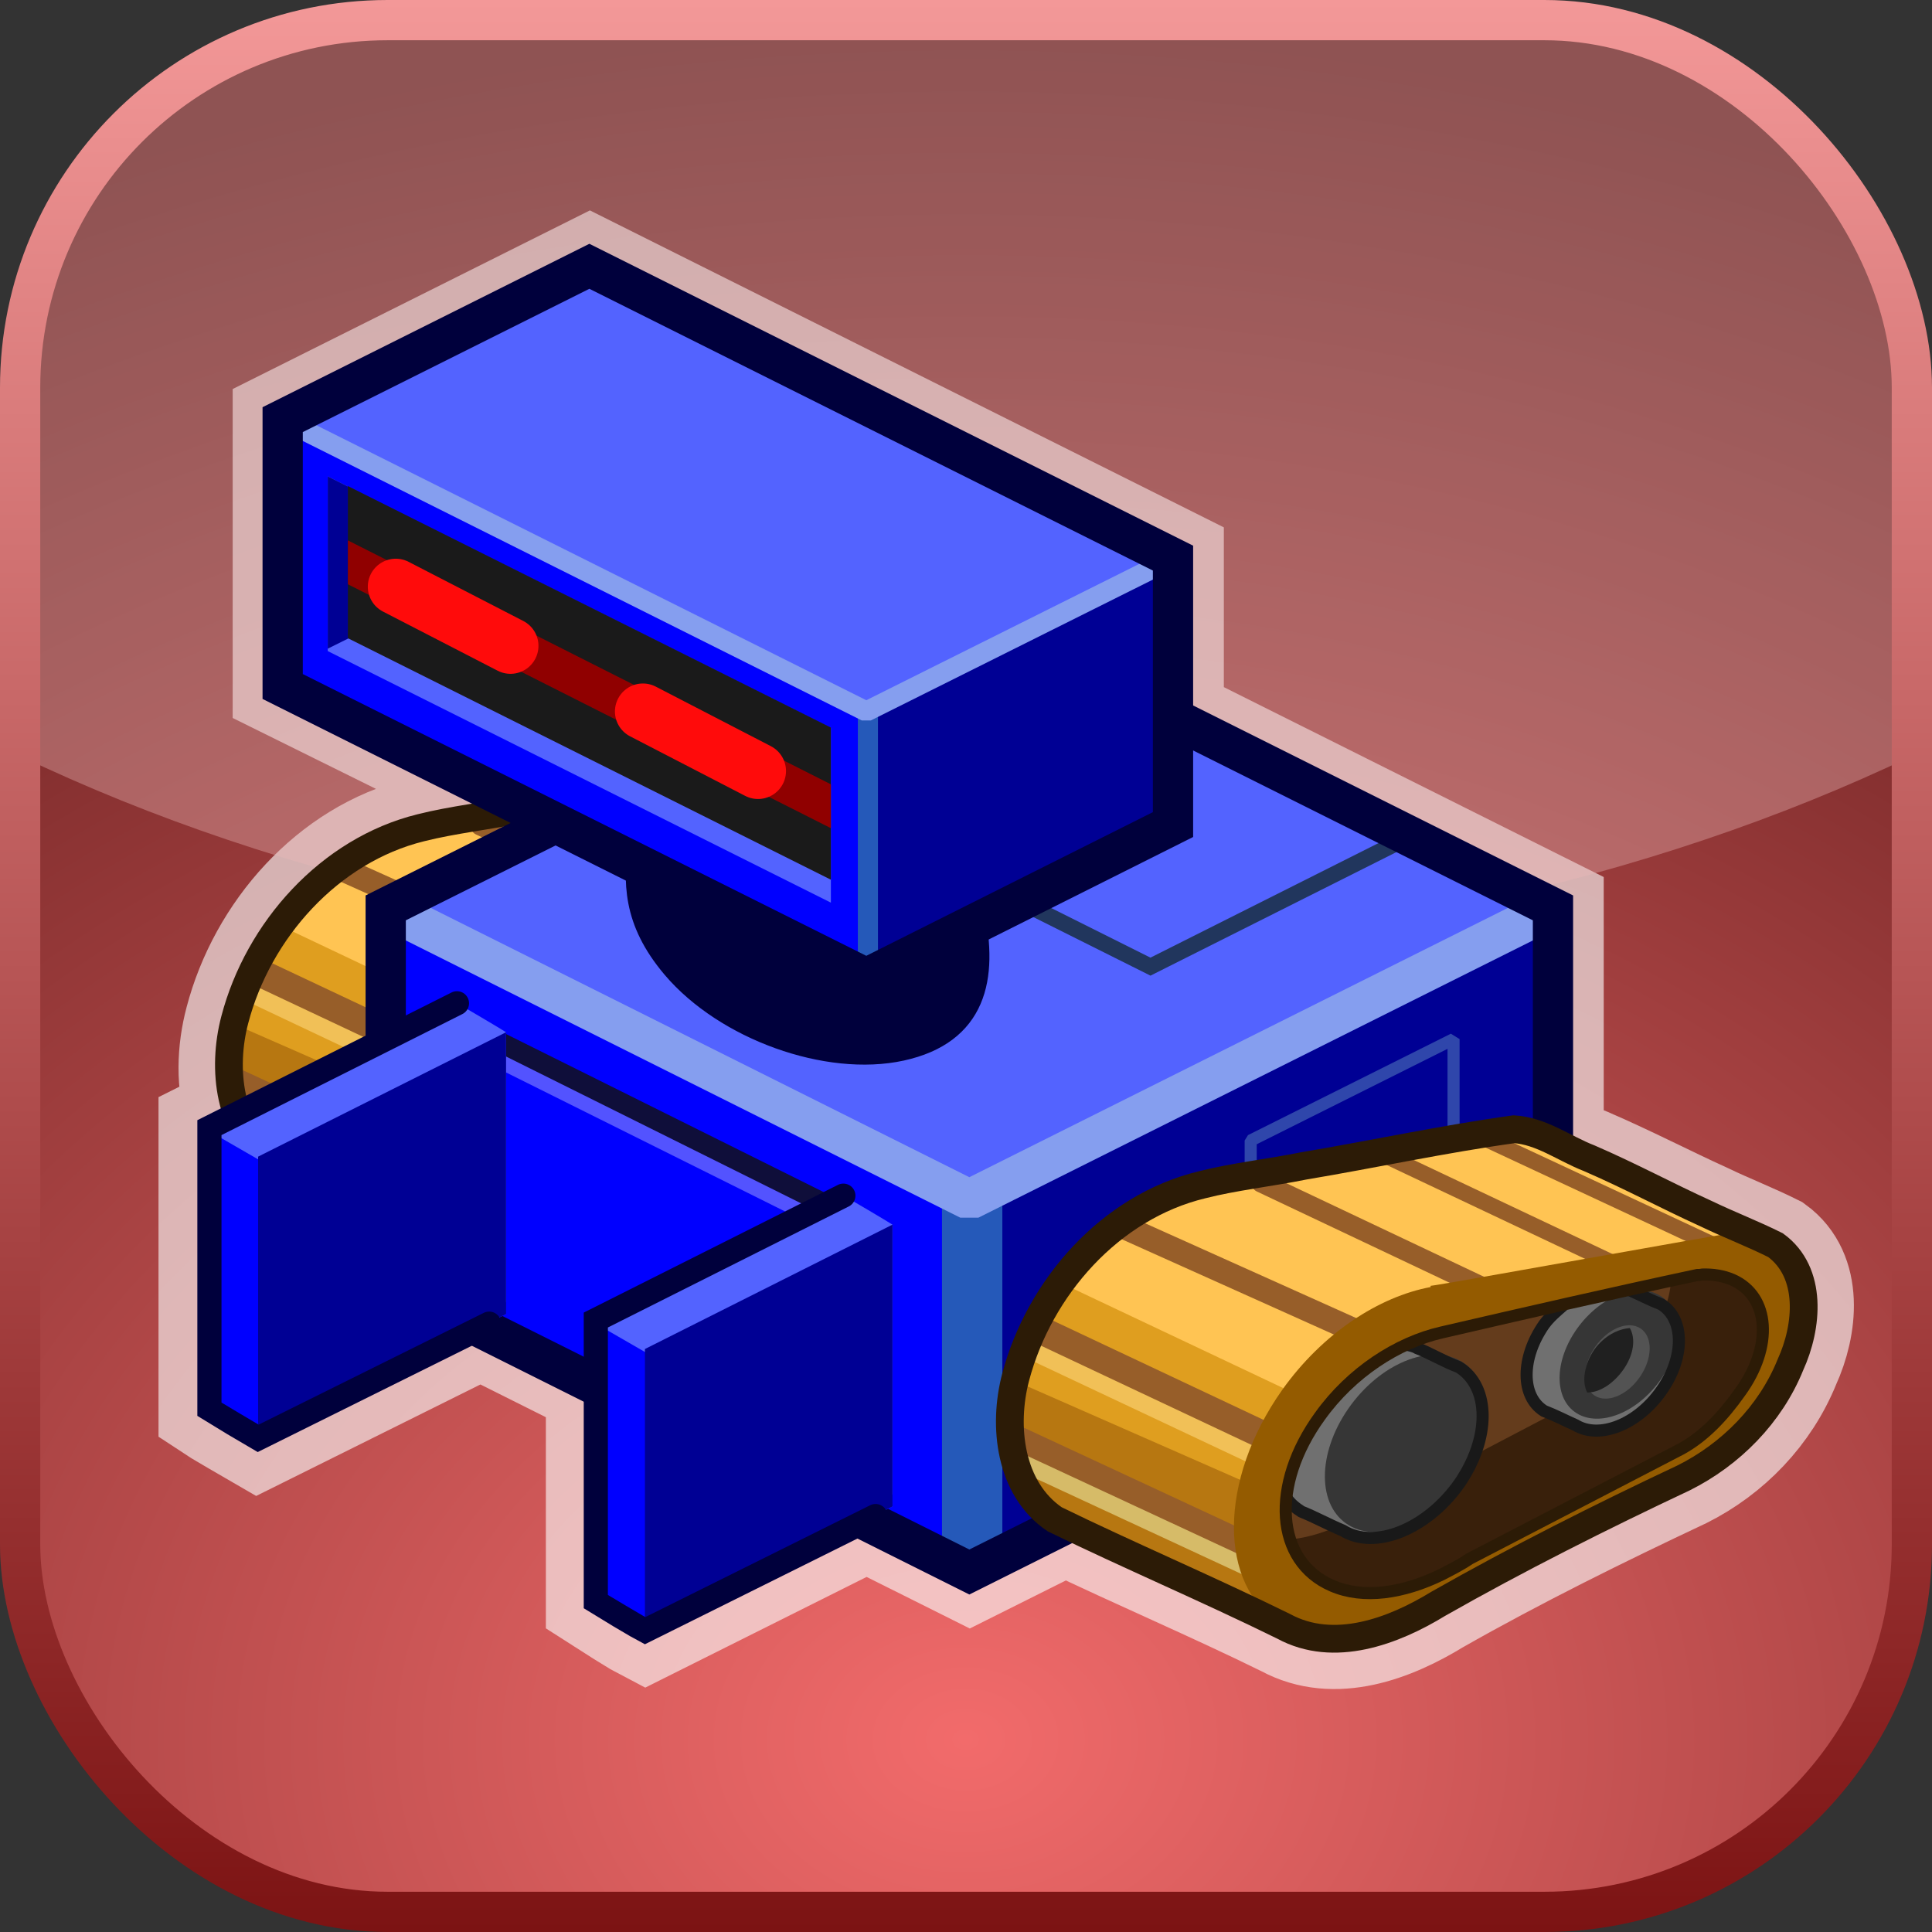 <?xml version="1.0" encoding="UTF-8" standalone="no"?>
<!-- Created with Inkscape (http://www.inkscape.org/) -->
<svg
   xmlns:svg="http://www.w3.org/2000/svg"
   xmlns="http://www.w3.org/2000/svg"
   xmlns:xlink="http://www.w3.org/1999/xlink"
   version="1.0"
   width="100%"
   height="100%"
   viewBox="0 0 48 48"
   id="ontology">
  <rect x="0" y="0" width="48" height="48" fill="#333333" stroke="none"/>
  <defs
     id="defs2385">
    <linearGradient
       id="linearGradient3220">
      <stop
         id="stop3222"
         style="stop-color:#f26b6b;stop-opacity:1"
         offset="0" />
      <stop
         id="stop3224"
         style="stop-color:#581717;stop-opacity:1"
         offset="1" />
    </linearGradient>
    <linearGradient
       id="linearGradient3210">
      <stop
         id="stop3212"
         style="stop-color:#7c1313;stop-opacity:1"
         offset="0" />
      <stop
         id="stop3214"
         style="stop-color:#f39898;stop-opacity:1"
         offset="1" />
    </linearGradient>
    <linearGradient
       x1="24"
       y1="48"
       x2="24"
       y2="0"
       id="linearGradient3496"
       xlink:href="#linearGradient3210"
       gradientUnits="userSpaceOnUse" />
    <radialGradient
       cx="24"
       cy="43.228"
       r="23.5"
       fx="24"
       fy="43.228"
       id="radialGradient3597"
       xlink:href="#linearGradient3220"
       gradientUnits="userSpaceOnUse"
       gradientTransform="matrix(2.351,0,0,1.818,-32.433,-35.371)" />
  </defs>
  <path
     d="M 9.625,0.5 C 4.567,0.5 0.5,4.567 0.5,9.625 L 0.5,38.375 C 0.5,43.433 4.567,47.5 9.625,47.5 L 38.375,47.5 C 43.433,47.5 47.5,43.433 47.5,38.375 L 47.5,9.625 C 47.5,4.567 43.433,0.5 38.375,0.5 L 9.625,0.5 z"
     id="rect3218"
     style="fill:url(#radialGradient3597);fill-opacity:1;fill-rule:nonzero;stroke:none;stroke-width:1;stroke-linecap:butt;stroke-linejoin:round;marker:none;stroke-miterlimit:4;stroke-dasharray:none;stroke-dashoffset:0;stroke-opacity:1;visibility:visible;display:inline;overflow:visible;enable-background:accumulate" />
  <path
     d="M 14.656,6.625 L 7.031,10.438 C 7.031,12.107 7.031,14.812 7.031,17.062 L 13.094,20.062 C 13.062,20.068 13.032,20.088 13,20.094 C 12.16,20.264 11.227,20.363 10.438,20.562 C 8.168,21.122 6.424,23.124 5.844,25.344 C 5.649,26.079 5.605,26.951 5.875,27.688 L 5.188,28.031 L 5.188,35.031 C 5.247,35.071 6.336,35.71 6.406,35.75 L 11.938,33 L 14.812,34.438 L 14.812,39.781 C 14.873,39.821 15.951,40.491 16.031,40.531 L 21.531,37.781 L 24.094,39.062 L 26.469,37.875 C 28.211,38.716 30.091,39.513 31.906,40.406 C 33.156,41.086 34.609,40.524 35.719,39.844 C 37.689,38.724 39.804,37.679 41.844,36.719 C 43.004,36.139 43.969,35.146 44.469,33.906 C 44.899,32.966 45.055,31.618 44.125,30.938 C 43.565,30.657 42.966,30.426 42.406,30.156 C 41.416,29.706 40.509,29.231 39.469,28.781 C 39.167,28.665 38.89,28.486 38.594,28.344 C 38.594,26.45 38.594,24.606 38.594,22.562 L 29.156,17.844 C 29.156,16.55 29.156,15.48 29.156,13.875 L 14.656,6.625 z"
     id="path2943"
     style="opacity:1;fill:none;fill-opacity:1;fill-rule:evenodd;stroke:#fdfdfd;stroke-width:2.5;stroke-linecap:butt;stroke-linejoin:miter;marker:none;marker-start:none;marker-mid:none;marker-end:none;stroke-miterlimit:4;stroke-dasharray:none;stroke-dashoffset:0;stroke-opacity:0.618;visibility:visible;display:inline;overflow:visible;enable-background:accumulate" />
  <path
     d="M 9.625,0.5 C 4.567,0.5 0.5,4.567 0.5,9.625 L 0.5,18.781 C 6.998,21.891 15.152,23.75 24,23.75 C 32.848,23.75 41.002,21.891 47.5,18.781 L 47.5,9.625 C 47.5,4.567 43.433,0.5 38.375,0.5 L 9.625,0.5 z"
     id="path3228"
     style="fill:#edbaba;fill-opacity:0.368;fill-rule:evenodd;stroke:none;stroke-width:1;stroke-linecap:round;stroke-linejoin:round;marker:none;marker-start:none;marker-mid:none;marker-end:none;stroke-miterlimit:4;stroke-dasharray:none;stroke-dashoffset:0;stroke-opacity:1;visibility:visible;display:inline;overflow:visible;enable-background:accumulate" />
  <rect
     width="47"
     height="47"
     ry="9.13"
     x="0.5"
     y="0.5"
     id="r2393"
     style="fill:none;fill-opacity:1;fill-rule:nonzero;stroke:url(#linearGradient3496);stroke-width:1;stroke-linecap:butt;stroke-linejoin:round;marker:none;stroke-miterlimit:4;stroke-dasharray:none;stroke-dashoffset:0;stroke-opacity:1;visibility:visible;display:inline;overflow:visible;enable-background:accumulate" />
  <path
     d="M 18.203,19.196 C 18.883,19.226 19.463,19.666 20.083,19.916 C 21.123,20.366 21.993,20.836 22.993,21.276 C 23.553,21.546 24.153,21.786 24.703,22.056 C 25.643,22.736 25.513,24.096 25.083,25.026 C 24.573,26.276 23.593,27.256 22.423,27.836 C 20.393,28.796 18.303,29.846 16.333,30.966 C 15.213,31.646 13.733,32.206 12.493,31.526 C 10.613,30.596 8.643,29.776 6.803,28.866 C 5.673,28.116 5.513,26.546 5.833,25.336 C 6.413,23.116 8.183,21.126 10.453,20.566 C 11.243,20.366 12.153,20.266 12.993,20.096 C 14.723,19.806 16.463,19.436 18.203,19.196 L 18.203,19.196 z"
     id="p3881-2-7"
     style="fill:#ffc453;fill-opacity:1;fill-rule:nonzero;stroke:none;marker:none;visibility:visible;display:inline;overflow:visible;enable-background:accumulate" />
  <path
     d="M 17.403,23.086 L 11.933,20.506"
     id="p4082-6-4"
     style="fill:none;stroke:#975e29;stroke-width:0.5;stroke-linecap:round;stroke-linejoin:miter;stroke-miterlimit:4;stroke-dasharray:none;stroke-opacity:1;display:inline" />
  <path
     d="M 6.963,22.996 L 13.093,25.906 C 13.093,25.906 15.753,28.066 18.123,29.996 C 17.523,30.316 16.913,30.636 16.343,30.966 C 15.223,31.646 13.743,32.206 12.493,31.526 C 11.683,31.146 10.863,30.766 10.053,30.366 C 10.023,30.356 9.993,30.346 9.963,30.336 C 9.883,30.296 9.793,30.256 9.713,30.216 C 9.673,30.196 9.623,30.206 9.593,30.186 C 8.663,29.756 7.723,29.316 6.803,28.866 C 5.683,28.116 5.523,26.546 5.843,25.336 C 6.053,24.506 6.443,23.706 6.963,22.996 L 6.963,22.996 z"
     id="p4122-0-1"
     style="fill:#df9e1f;fill-opacity:1;fill-rule:nonzero;stroke:none;marker:none;visibility:visible;display:inline;overflow:visible;enable-background:accumulate" />
  <path
     d="M 5.803,25.436 L 17.273,30.466 C 16.963,30.636 16.643,30.796 16.343,30.966 C 15.223,31.646 13.743,32.206 12.493,31.526 C 11.683,31.146 10.863,30.766 10.053,30.366 C 10.023,30.356 9.993,30.346 9.963,30.336 C 9.883,30.296 9.793,30.256 9.713,30.216 C 9.673,30.196 9.623,30.206 9.593,30.186 C 8.663,29.756 7.723,29.316 6.803,28.866 C 5.713,28.136 5.523,26.626 5.803,25.436 L 5.803,25.436 z"
     id="p4239-2-9"
     style="fill:#b77711;fill-opacity:1;stroke:none;display:inline" />
  <path
     d="M 14.273,24.186 L 8.483,21.586"
     id="p4080-7-3"
     style="fill:none;stroke:#975e29;stroke-width:0.6;stroke-linecap:round;stroke-linejoin:miter;stroke-miterlimit:4;stroke-dasharray:none;stroke-opacity:1;display:inline" />
  <path
     d="M 11.823,27.186 L 6.263,24.556"
     id="p4078-2-1-7"
     style="fill:none;stroke:#f1c057;stroke-width:0.69;stroke-linecap:butt;stroke-linejoin:miter;stroke-miterlimit:4;stroke-dasharray:none;stroke-opacity:1;display:inline" />
  <path
     d="M 12.053,26.806 L 6.493,24.186"
     id="p4078-5-9"
     style="fill:none;stroke:#975e29;stroke-width:0.69;stroke-linecap:butt;stroke-linejoin:miter;stroke-miterlimit:4;stroke-dasharray:none;stroke-opacity:1;display:inline" />
  <path
     d="M 11.663,29.996 L 5.933,27.346"
     id="p4076-6-9-2"
     style="fill:none;stroke:#d6bb68;stroke-width:0.6;stroke-linecap:round;stroke-linejoin:miter;stroke-miterlimit:4;stroke-dasharray:none;stroke-opacity:1;display:inline" />
  <path
     d="M 11.683,29.546 L 5.963,26.886"
     id="p4076-7-4"
     style="fill:none;stroke:#975e29;stroke-width:0.6;stroke-linecap:round;stroke-linejoin:miter;stroke-miterlimit:4;stroke-dasharray:none;stroke-opacity:1;display:inline" />
  <path
     d="M 18.203,19.196 C 18.883,19.226 19.463,19.666 20.083,19.916 C 21.123,20.366 21.993,20.836 22.993,21.276 C 23.553,21.546 24.153,21.786 24.703,22.056 C 25.643,22.736 25.513,24.096 25.083,25.026 C 24.573,26.276 23.593,27.256 22.423,27.836 C 20.393,28.796 18.303,29.846 16.333,30.966 C 15.213,31.646 13.733,32.206 12.493,31.526 C 10.573,30.596 8.623,29.756 6.803,28.866 C 5.673,28.116 5.513,26.546 5.833,25.336 C 6.413,23.116 8.183,21.126 10.453,20.566 C 11.243,20.366 12.153,20.266 12.993,20.096 C 14.723,19.806 16.463,19.436 18.203,19.196 L 18.203,19.196 z"
     id="p3881-6-0-0"
     style="fill:none;stroke:#2c1b06;stroke-width:0.69;marker:none;stroke-miterlimit:4;stroke-dasharray:none;stroke-opacity:1;visibility:visible;display:inline;overflow:visible;enable-background:accumulate" />
  <path
     d="M 24.083,15.306 L 38.583,22.556 C 38.583,25.826 38.583,28.826 38.583,31.806 L 24.083,39.056 L 9.583,31.806 C 9.583,28.776 9.583,25.046 9.583,22.556 L 24.083,15.306 z"
     id="p2993-7-32"
     style="fill:#0000ff;fill-opacity:1;stroke:none;display:inline" />
  <path
     d="M 33.643,20.096 L 38.583,22.556 L 38.583,31.806 L 24.143,39.026 L 24.143,27.906 L 33.643,20.096 L 33.643,20.096 z"
     id="p4502-8"
     style="fill:#000094;fill-opacity:1;stroke:none" />
  <path
     d="M 24.083,29.806 L 38.583,22.556 L 24.083,15.306 L 9.583,22.556 L 24.083,29.806 z"
     id="p2993-7-9-49"
     style="fill:#5363ff;fill-opacity:1;stroke:none;display:inline" />
  <path
     d="M 24.153,29.956 L 24.153,38.896"
     id="p3111-6"
     style="fill:none;stroke:#2559b9;stroke-width:1.5;stroke-linecap:butt;stroke-linejoin:miter;stroke-miterlimit:4;stroke-dasharray:none;stroke-opacity:1" />
  <path
     d="M 26.493,16.516 L 35.053,20.766 L 28.583,24.016 L 20.023,19.736 L 26.493,16.516 z"
     id="p2993-7-9-7-0"
     style="fill:none;stroke:#21365d;stroke-width:0.4;stroke-miterlimit:4;stroke-dasharray:none;stroke-opacity:1;display:inline" />
  <path
     d="M 9.583,22.556 L 24.083,29.806 L 38.583,22.556"
     id="p2993-7-9-4-0"
     style="fill:none;stroke:#859eef;stroke-linejoin:bevel;stroke-opacity:1;display:inline" />
  <path
     d="M 36.113,28.766 L 36.113,25.816 L 31.073,28.336 L 31.073,30.766"
     id="p4705-4"
     style="fill:none;stroke:#2f46ab;stroke-width:0.3;stroke-linecap:butt;stroke-linejoin:bevel;stroke-miterlimit:4;stroke-dasharray:none;stroke-opacity:1" />
  <path
     d="M 24.083,15.306 L 38.583,22.556 C 38.583,25.826 38.583,28.826 38.583,31.806 L 24.083,39.056 L 9.583,31.806 C 9.583,28.776 9.583,25.046 9.583,22.556 L 24.083,15.306 z"
     id="p2993-7-3-6"
     style="fill:none;stroke:#00003c;stroke-opacity:1;display:inline" />
  <path
     d="M 18.463,17.486 C 20.193,17.416 22.263,18.286 23.393,19.616 C 24.393,20.796 24.593,21.896 24.153,22.646 C 24.503,24.306 24.213,25.656 22.393,26.056 C 20.563,26.456 18.033,25.546 16.743,24.026 C 15.743,22.846 15.793,21.896 15.903,20.906 C 15.963,19.086 15.923,17.976 17.743,17.586 C 17.973,17.536 18.213,17.496 18.463,17.486 L 18.463,17.486 z"
     id="p4109-4"
     style="fill:#00003c;fill-opacity:1;fill-rule:nonzero;stroke:#00003c;stroke-width:0.6;stroke-linecap:round;stroke-linejoin:miter;marker:none;stroke-miterlimit:4;stroke-dasharray:none;stroke-dashoffset:0;stroke-opacity:1;visibility:visible;display:inline;overflow:visible;enable-background:accumulate" />
  <path
     d="M 14.643,6.616 L 29.143,13.866 C 29.143,16.546 29.143,19.136 29.143,20.486 L 21.523,24.306 L 7.023,17.056 C 7.023,14.806 7.023,12.096 7.023,10.426 L 14.643,6.616 z"
     id="p2993-7-9-8-29"
     style="fill:#0000ff;fill-opacity:1;stroke:none;display:inline" />
  <path
     d="M 8.143,11.836 L 20.643,18.086 L 20.643,22.426 L 8.143,16.176 L 8.143,11.836 z"
     id="p2993-7-9-8-8-5-59"
     style="fill:#5363ff;fill-opacity:1;stroke:none;display:inline" />
  <path
     d="M 25.863,12.206 L 29.143,13.866 L 29.143,20.486 L 21.553,24.306 L 21.553,16.236 L 21.463,15.926 L 25.863,12.206 z"
     id="p4170-7"
     style="fill:#000094;fill-opacity:1;stroke:none" />
  <path
     d="M 21.563,17.696 L 21.563,23.936"
     id="p5148-2"
     style="fill:none;stroke:#2559b9;stroke-width:0.5;stroke-linecap:butt;stroke-linejoin:miter;marker:none;stroke-miterlimit:4;stroke-dasharray:none;stroke-dashoffset:0;stroke-opacity:1;visibility:visible;display:inline;overflow:visible;enable-background:accumulate" />
  <path
     d="M 14.653,6.616 L 29.153,13.866 L 21.523,17.676 L 7.023,10.426 L 14.653,6.616 z"
     id="p2993-7-9-8-8-51"
     style="fill:#5363ff;fill-opacity:1;stroke:none;display:inline" />
  <path
     d="M 29.153,13.866 L 21.523,17.676 L 7.023,10.426"
     id="p2993-7-9-8-8-57-9"
     style="fill:none;stroke:#859eef;stroke-width:0.5;stroke-linecap:butt;stroke-linejoin:bevel;marker:none;stroke-miterlimit:4;stroke-dasharray:none;stroke-dashoffset:0;stroke-opacity:1;visibility:visible;display:inline;overflow:visible;enable-background:accumulate" />
  <path
     d="M 14.643,6.616 L 29.143,13.866 C 29.143,16.546 29.143,19.136 29.143,20.486 L 21.523,24.306 L 7.023,17.056 C 7.023,14.806 7.023,12.096 7.023,10.426 L 14.643,6.616 z"
     id="p2993-7-9-8-2-6"
     style="fill:none;stroke:#00003c;stroke-width:1;stroke-linecap:butt;stroke-linejoin:miter;marker:none;stroke-miterlimit:4;stroke-dasharray:none;stroke-dashoffset:0;stroke-opacity:1;visibility:visible;display:inline;overflow:visible;enable-background:accumulate" />
  <path
     d="M 8.143,11.836 L 12.433,13.986 L 8.143,16.116 L 8.143,11.836 z"
     id="p2993-7-9-8-8-5-5-0"
     style="fill:#000094;fill-opacity:1;stroke:none;display:inline" />
  <path
     d="M 37.613,28.056 C 38.293,28.096 38.863,28.536 39.483,28.776 C 40.523,29.226 41.403,29.706 42.393,30.156 C 42.953,30.426 43.553,30.656 44.113,30.936 C 45.043,31.616 44.913,32.966 44.483,33.906 C 43.983,35.146 42.993,36.136 41.833,36.716 C 39.793,37.676 37.703,38.726 35.733,39.846 C 34.623,40.526 33.143,41.086 31.893,40.406 C 30.013,39.476 28.043,38.656 26.203,37.746 C 25.083,36.986 24.913,35.426 25.233,34.216 C 25.823,31.986 27.583,29.986 29.863,29.436 C 30.643,29.236 31.553,29.136 32.393,28.966 C 34.123,28.676 35.873,28.296 37.613,28.056 L 37.613,28.056 z"
     id="p3881-3"
     style="fill:#ffc453;fill-opacity:1;fill-rule:nonzero;stroke:none;marker:none;visibility:visible;display:inline;overflow:visible;enable-background:accumulate" />
  <path
     d="M 40.123,31.406 L 34.353,28.676"
     id="p4084-7"
     style="fill:none;stroke:#975e29;stroke-width:0.4;stroke-linecap:butt;stroke-linejoin:miter;stroke-miterlimit:4;stroke-dasharray:none;stroke-opacity:1" />
  <path
     d="M 42.533,30.916 L 36.683,28.186"
     id="p4084-9-0"
     style="fill:none;stroke:#975e29;stroke-width:0.4;stroke-linecap:round;stroke-linejoin:miter;stroke-miterlimit:4;stroke-dasharray:none;stroke-opacity:1;display:inline" />
  <path
     d="M 36.803,31.966 L 31.333,29.376"
     id="p4082-64"
     style="fill:none;stroke:#975e29;stroke-width:0.5;stroke-linecap:round;stroke-linejoin:miter;stroke-miterlimit:4;stroke-dasharray:none;stroke-opacity:1" />
  <path
     d="M 26.363,31.876 L 32.493,34.776 C 32.493,34.776 35.153,36.936 37.523,38.876 C 36.923,39.186 36.323,39.516 35.743,39.846 C 34.623,40.526 33.143,41.086 31.893,40.406 C 31.093,40.026 30.273,39.636 29.463,39.246 C 29.433,39.236 29.393,39.226 29.363,39.216 C 29.283,39.176 29.203,39.136 29.113,39.096 C 29.073,39.076 29.033,39.086 28.993,39.056 C 28.073,38.626 27.123,38.196 26.213,37.746 C 25.083,36.986 24.923,35.426 25.243,34.216 C 25.463,33.386 25.853,32.576 26.363,31.876 z"
     id="p4122-1"
     style="fill:#df9e1f;fill-opacity:1;fill-rule:nonzero;stroke:none;marker:none;visibility:visible;display:inline;overflow:visible;enable-background:accumulate" />
  <path
     d="M 25.213,34.306 L 36.683,39.346 C 36.363,39.506 36.043,39.666 35.743,39.846 C 34.623,40.526 33.143,41.086 31.893,40.406 C 31.093,40.026 30.273,39.636 29.463,39.246 C 29.433,39.236 29.393,39.226 29.363,39.216 C 29.283,39.176 29.203,39.136 29.113,39.096 C 29.073,39.076 29.033,39.086 28.993,39.056 C 28.073,38.626 27.123,38.196 26.213,37.746 C 25.113,37.006 24.923,35.506 25.213,34.306 z"
     id="p4239-0"
     style="fill:#b77711;fill-opacity:1;stroke:none" />
  <path
     d="M 33.673,33.066 L 27.883,30.466"
     id="p4080-1"
     style="fill:none;stroke:#975e29;stroke-width:0.6;stroke-linecap:round;stroke-linejoin:miter;stroke-miterlimit:4;stroke-dasharray:none;stroke-opacity:1" />
  <path
     d="M 31.223,36.056 L 25.663,33.436"
     id="p4078-2-15"
     style="fill:none;stroke:#f1c057;stroke-width:0.69;stroke-linecap:butt;stroke-linejoin:miter;stroke-miterlimit:4;stroke-dasharray:none;stroke-opacity:1;display:inline" />
  <path
     d="M 31.453,35.686 L 25.893,33.066"
     id="p4078-3"
     style="fill:none;stroke:#975e29;stroke-width:0.69;stroke-linecap:butt;stroke-linejoin:miter;stroke-miterlimit:4;stroke-dasharray:none;stroke-opacity:1" />
  <path
     d="M 31.063,38.876 L 25.333,36.216"
     id="p4076-6-1"
     style="fill:none;stroke:#d6bb68;stroke-width:0.6;stroke-linecap:round;stroke-linejoin:miter;stroke-miterlimit:4;stroke-dasharray:none;stroke-opacity:1;display:inline" />
  <path
     d="M 31.083,38.426 L 25.363,35.766"
     id="p4076-0"
     style="fill:none;stroke:#975e29;stroke-width:0.6;stroke-linecap:round;stroke-linejoin:miter;stroke-miterlimit:4;stroke-dasharray:none;stroke-opacity:1" />
  <path
     d="M 43.163,30.636 C 43.483,30.636 43.783,30.726 44.043,30.886 C 45.083,31.526 45.053,33.246 44.013,34.726 C 43.453,35.526 42.863,36.146 42.193,36.516 L 35.853,39.756 C 35.583,39.956 35.293,40.096 35.013,40.226 C 33.863,40.786 32.703,40.896 31.823,40.356 C 30.253,39.376 30.273,36.776 31.853,34.536 C 32.863,33.116 34.263,32.216 35.543,31.976 L 35.543,31.946 C 35.803,31.926 42.783,30.656 43.043,30.636 C 43.063,30.636 43.083,30.636 43.103,30.636 C 43.123,30.636 43.143,30.636 43.163,30.636 L 43.163,30.636 z"
     id="p3881-5-4"
     style="fill:#945b00;fill-opacity:1;fill-rule:nonzero;stroke:none;marker:none;visibility:visible;display:inline;overflow:visible;enable-background:accumulate" />
  <path
     d="M 42.283,31.666 C 42.553,31.656 42.813,31.696 43.043,31.796 C 43.973,32.206 44.053,33.456 43.233,34.586 C 42.803,35.196 42.333,35.686 41.773,35.996 L 36.513,38.726 C 36.293,38.876 36.053,38.996 35.823,39.116 C 34.863,39.586 33.873,39.736 33.093,39.396 C 31.683,38.786 31.553,36.896 32.793,35.186 C 33.573,34.096 34.723,33.356 35.813,33.106 L 35.813,33.076 C 36.033,33.046 41.953,31.706 42.173,31.676 C 42.193,31.676 42.213,31.676 42.233,31.676 C 42.243,31.676 42.263,31.666 42.283,31.666 L 42.283,31.666 z"
     id="p3881-5-7-7"
     style="fill:#39200b;fill-opacity:1;fill-rule:nonzero;stroke:none;marker:none;visibility:visible;display:inline;overflow:visible;enable-background:accumulate" />
  <path
     d="M 41.513,31.846 C 41.483,32.286 41.303,32.766 40.953,33.246 C 40.513,33.856 40.043,34.346 39.483,34.656 L 34.233,37.406 C 34.013,37.556 33.783,37.666 33.543,37.776 C 33.053,38.026 32.533,38.206 32.043,38.246 C 31.773,37.396 32.023,36.256 32.793,35.186 C 33.583,34.096 34.713,33.346 35.793,33.096 C 35.993,33.066 40.373,32.086 41.513,31.846 L 41.513,31.846 z"
     id="p3881-5-7-4-0"
     style="fill:#643c1c;fill-opacity:1;fill-rule:nonzero;stroke:none;marker:none;visibility:visible;display:inline;overflow:visible;enable-background:accumulate" />
  <path
     d="M 37.613,28.056 C 38.293,28.096 38.863,28.536 39.483,28.776 C 40.523,29.226 41.403,29.706 42.393,30.156 C 42.953,30.426 43.553,30.656 44.113,30.936 C 45.043,31.616 44.913,32.966 44.483,33.906 C 43.983,35.146 42.993,36.136 41.833,36.716 C 39.793,37.676 37.703,38.726 35.733,39.846 C 34.623,40.526 33.143,41.086 31.893,40.406 C 29.983,39.466 28.023,38.636 26.203,37.746 C 25.083,36.986 24.913,35.426 25.233,34.216 C 25.823,31.986 27.583,29.986 29.863,29.436 C 30.643,29.236 31.553,29.136 32.393,28.966 C 34.123,28.676 35.873,28.296 37.613,28.056 L 37.613,28.056 z"
     id="p3881-6-4"
     style="fill:none;stroke:#2c1b06;stroke-width:0.69;marker:none;stroke-miterlimit:4;stroke-dasharray:none;stroke-opacity:1;visibility:visible;display:inline;overflow:visible;enable-background:accumulate" />
  <path
     d="M 40.493,32.056 C 40.723,32.156 41.013,32.306 41.273,32.406 C 41.853,32.766 41.863,33.726 41.273,34.556 C 40.683,35.396 39.733,35.766 39.143,35.406 C 38.853,35.276 38.623,35.156 38.363,35.056 C 37.783,34.696 37.783,33.736 38.363,32.906 C 38.503,32.716 38.673,32.576 38.833,32.436 C 39.393,32.306 39.933,32.186 40.493,32.056 L 40.493,32.056 z"
     id="p3881-7-3-7-3"
     style="fill:#707070;fill-opacity:1;fill-rule:nonzero;stroke:none;marker:none;visibility:visible;display:inline;overflow:visible;enable-background:accumulate" />
  <path
     d="M 39.171,35.111 C 39.741,35.466 40.668,35.102 41.243,34.297 C 41.818,33.492 41.823,32.552 41.253,32.196 C 40.684,31.84 39.757,32.204 39.182,33.009 C 38.607,33.814 38.602,34.755 39.171,35.111 L 39.171,35.111 z"
     id="p3881-7-3-6"
     style="fill:#363636;fill-opacity:1;fill-rule:nonzero;stroke:none;marker:none;visibility:visible;display:inline;overflow:visible;enable-background:accumulate" />
  <path
     d="M 34.933,33.406 C 35.023,33.426 35.133,33.446 35.213,33.496 C 35.523,33.616 35.893,33.836 36.243,33.966 C 37.033,34.456 37.033,35.746 36.243,36.876 C 35.443,37.996 34.153,38.516 33.363,38.026 C 32.963,37.856 32.683,37.696 32.333,37.556 C 32.193,37.466 32.053,37.356 31.963,37.216 C 32.023,36.576 32.313,35.866 32.803,35.186 C 33.373,34.386 34.133,33.776 34.933,33.406 z"
     id="p3881-7-3-7-7-0"
     style="fill:#707070;fill-opacity:1;fill-rule:nonzero;stroke:none;marker:none;visibility:visible;display:inline;overflow:visible;enable-background:accumulate" />
  <path
     d="M 33.507,37.891 C 34.289,38.365 35.553,37.841 36.329,36.72 C 37.105,35.599 37.1,34.305 36.317,33.831 C 35.535,33.357 34.271,33.881 33.495,35.002 C 32.719,36.123 32.724,37.417 33.507,37.891 L 33.507,37.891 z"
     id="p3881-7-3-8-5"
     style="fill:#363636;fill-opacity:1;fill-rule:nonzero;stroke:none;marker:none;visibility:visible;display:inline;overflow:visible;enable-background:accumulate" />
  <path
     d="M 40.493,32.056 C 40.723,32.156 41.013,32.306 41.273,32.406 C 41.853,32.766 41.863,33.726 41.273,34.556 C 40.683,35.396 39.733,35.766 39.143,35.406 C 38.853,35.276 38.623,35.156 38.363,35.056 C 37.783,34.696 37.783,33.736 38.363,32.906 C 38.503,32.716 38.673,32.576 38.833,32.436"
     id="p3881-7-3-7-9-7"
     style="fill:none;stroke:#191919;stroke-width:0.3;marker:none;stroke-miterlimit:4;stroke-dasharray:none;stroke-opacity:1;visibility:visible;display:inline;overflow:visible;enable-background:accumulate" />
  <path
     d="M 34.933,33.406 C 35.023,33.426 35.133,33.446 35.213,33.496 C 35.523,33.616 35.893,33.836 36.243,33.966 C 37.033,34.456 37.033,35.746 36.243,36.876 C 35.443,37.996 34.153,38.516 33.363,38.026 C 32.963,37.856 32.683,37.696 32.333,37.556 C 32.193,37.466 32.053,37.356 31.963,37.216"
     id="p3881-7-3-7-7-7-5"
     style="fill:none;stroke:#191919;stroke-width:0.3;marker:none;stroke-miterlimit:4;stroke-dasharray:none;stroke-opacity:1;visibility:visible;display:inline;overflow:visible;enable-background:accumulate" />
  <path
     d="M 42.283,31.666 C 42.553,31.656 42.813,31.696 43.043,31.796 C 43.973,32.206 44.053,33.456 43.233,34.586 C 42.803,35.196 42.333,35.686 41.773,35.996 L 36.513,38.726 C 36.293,38.876 36.053,38.996 35.823,39.116 C 34.863,39.586 33.873,39.736 33.093,39.396 C 31.683,38.786 31.553,36.896 32.793,35.186 C 33.573,34.096 34.723,33.356 35.813,33.106 C 37.883,32.626 40.063,32.126 42.173,31.676 C 42.193,31.676 42.213,31.676 42.233,31.676 C 42.243,31.676 42.263,31.666 42.283,31.666 L 42.283,31.666 z"
     id="p3881-5-7-8-6"
     style="fill:none;stroke:#2c1b06;stroke-width:0.3;marker:none;stroke-miterlimit:4;stroke-dasharray:none;stroke-opacity:1;visibility:visible;display:inline;overflow:visible;enable-background:accumulate" />
  <path
     d="M 39.614,34.67 C 39.922,34.875 40.428,34.668 40.744,34.208 C 41.061,33.748 41.067,33.209 40.759,33.005 C 40.45,32.8 39.944,33.007 39.628,33.467 C 39.312,33.927 39.305,34.466 39.614,34.67 L 39.614,34.67 z"
     id="p3881-7-3-1-4"
     style="fill:#535353;fill-opacity:1;fill-rule:nonzero;stroke:none;marker:none;visibility:visible;display:inline;overflow:visible;enable-background:accumulate" />
  <path
     d="M 40.493,32.996 C 40.643,33.256 40.593,33.656 40.333,34.026 C 40.093,34.366 39.763,34.586 39.463,34.596 C 39.453,34.596 39.443,34.596 39.433,34.596 C 39.293,34.326 39.363,33.886 39.613,33.526 C 39.853,33.196 40.193,33.016 40.493,32.996 L 40.493,32.996 z"
     id="p3881-7-3-1-6-7"
     style="fill:#202020;fill-opacity:1;fill-rule:nonzero;stroke:none;marker:none;visibility:visible;display:inline;overflow:visible;enable-background:accumulate" />
  <path
     d="M 20.643,30.386 L 12.133,26.146"
     id="p5229-8-1"
     style="fill:none;stroke:#5353ff;stroke-width:0.5;stroke-linecap:butt;stroke-linejoin:miter;stroke-miterlimit:4;stroke-dasharray:none;stroke-opacity:1;display:inline" />
  <path
     d="M 20.953,29.706 C 21.003,29.726 22.103,30.376 22.173,30.426 L 22.173,37.426 L 16.023,40.516 C 15.943,40.476 14.863,39.836 14.803,39.796 L 14.803,32.796 L 20.953,29.706 z"
     id="p4502-0-2-8"
     style="fill:#5363ff;fill-opacity:1;stroke:none;display:inline" />
  <path
     d="M 14.803,32.886 L 22.173,37.136 L 22.173,37.426 L 16.023,40.516 C 15.943,40.476 14.863,39.836 14.803,39.796 L 14.803,32.886 z"
     id="p4925-8"
     style="fill:#0000ff;fill-opacity:1;fill-rule:nonzero;stroke:none;marker:none;visibility:visible;display:inline;overflow:visible;enable-background:accumulate" />
  <path
     d="M 22.173,30.426 L 22.173,37.426 L 16.023,40.516 L 16.023,33.516 L 22.173,30.426 z"
     id="p4502-0-7"
     style="fill:#000094;fill-opacity:1;stroke:none;display:inline" />
  <path
     d="M 20.523,29.926 L 12.003,25.686"
     id="p5229-81"
     style="fill:none;stroke:#0f0e3a;stroke-width:0.5;stroke-linecap:butt;stroke-linejoin:miter;stroke-miterlimit:4;stroke-dasharray:none;stroke-opacity:1" />
  <path
     d="M 21.753,37.666 L 16.023,40.516 C 15.943,40.476 14.863,39.836 14.803,39.796 L 14.803,32.796 L 20.953,29.706"
     id="p4502-0-2-0-6"
     style="fill:none;stroke:#00003c;stroke-width:0.6;stroke-linecap:round;stroke-miterlimit:4;stroke-dasharray:none;stroke-opacity:1;display:inline" />
  <path
     d="M 11.353,24.926 C 11.403,24.946 12.503,25.596 12.573,25.646 L 12.573,32.646 L 6.413,35.736 C 6.343,35.696 5.263,35.056 5.203,35.016 L 5.203,28.016 L 11.353,24.926 z"
     id="p4502-0-2-4-0"
     style="fill:#5363ff;fill-opacity:1;stroke:none;display:inline" />
  <path
     d="M 5.203,28.106 L 12.573,32.356 L 12.573,32.646 L 6.413,35.736 C 6.343,35.696 5.263,35.056 5.203,35.016 L 5.203,28.106 z"
     id="p4925-0-0"
     style="fill:#0000ff;fill-opacity:1;fill-rule:nonzero;stroke:none;marker:none;visibility:visible;display:inline;overflow:visible;enable-background:accumulate" />
  <path
     d="M 12.573,25.646 L 12.573,32.646 L 6.413,35.736 L 6.413,28.736 L 12.573,25.646 L 12.573,25.646 z"
     id="p4502-0-1-2"
     style="fill:#000094;fill-opacity:1;stroke:none;display:inline" />
  <path
     d="M 12.153,32.886 L 6.413,35.736 C 6.343,35.696 5.263,35.056 5.203,35.016 L 5.203,28.016 L 11.353,24.926"
     id="p4502-0-2-0-9-1"
     style="fill:none;stroke:#00003c;stroke-width:0.6;stroke-linecap:round;stroke-miterlimit:4;stroke-dasharray:none;stroke-opacity:1;display:inline" />
  <path
     d="M 8.643,12.076 L 20.643,18.076 L 20.643,21.856 L 8.643,15.856 L 8.643,12.076 z"
     id="p2993-7-9-8-8-5-9-2"
     style="fill:#1a1a1a;fill-opacity:1;stroke:none;display:inline" />
  <path
     d="M 8.643,13.426 L 20.643,19.486 L 20.643,20.576 L 8.643,14.516 L 8.643,13.426 z"
     id="p5068-5"
     style="font-size:medium;font-style:normal;font-variant:normal;font-weight:normal;font-stretch:normal;text-indent:0;text-align:start;text-decoration:none;line-height:normal;letter-spacing:normal;word-spacing:normal;text-transform:none;direction:ltr;block-progression:tb;writing-mode:lr-tb;text-anchor:start;fill:#900000;fill-opacity:1;stroke:none;marker:none;visibility:visible;display:inline;overflow:visible;enable-background:accumulate;font-family:Sans;-inkscape-font-specification:Sans" />
  <path
     d="M 12.683,16.046 L 9.833,14.576"
     id="p5093-4"
     style="fill:none;stroke:#ff0b0b;stroke-width:1.39;stroke-linecap:round;stroke-linejoin:miter;stroke-miterlimit:4;stroke-dasharray:none;stroke-opacity:1" />
  <path
     d="M 18.833,19.156 L 15.973,17.676"
     id="p5093-1-8"
     style="fill:none;stroke:#ff0b0b;stroke-width:1.39;stroke-linecap:round;stroke-linejoin:miter;stroke-miterlimit:4;stroke-dasharray:none;stroke-opacity:1;display:inline" />
</svg>
